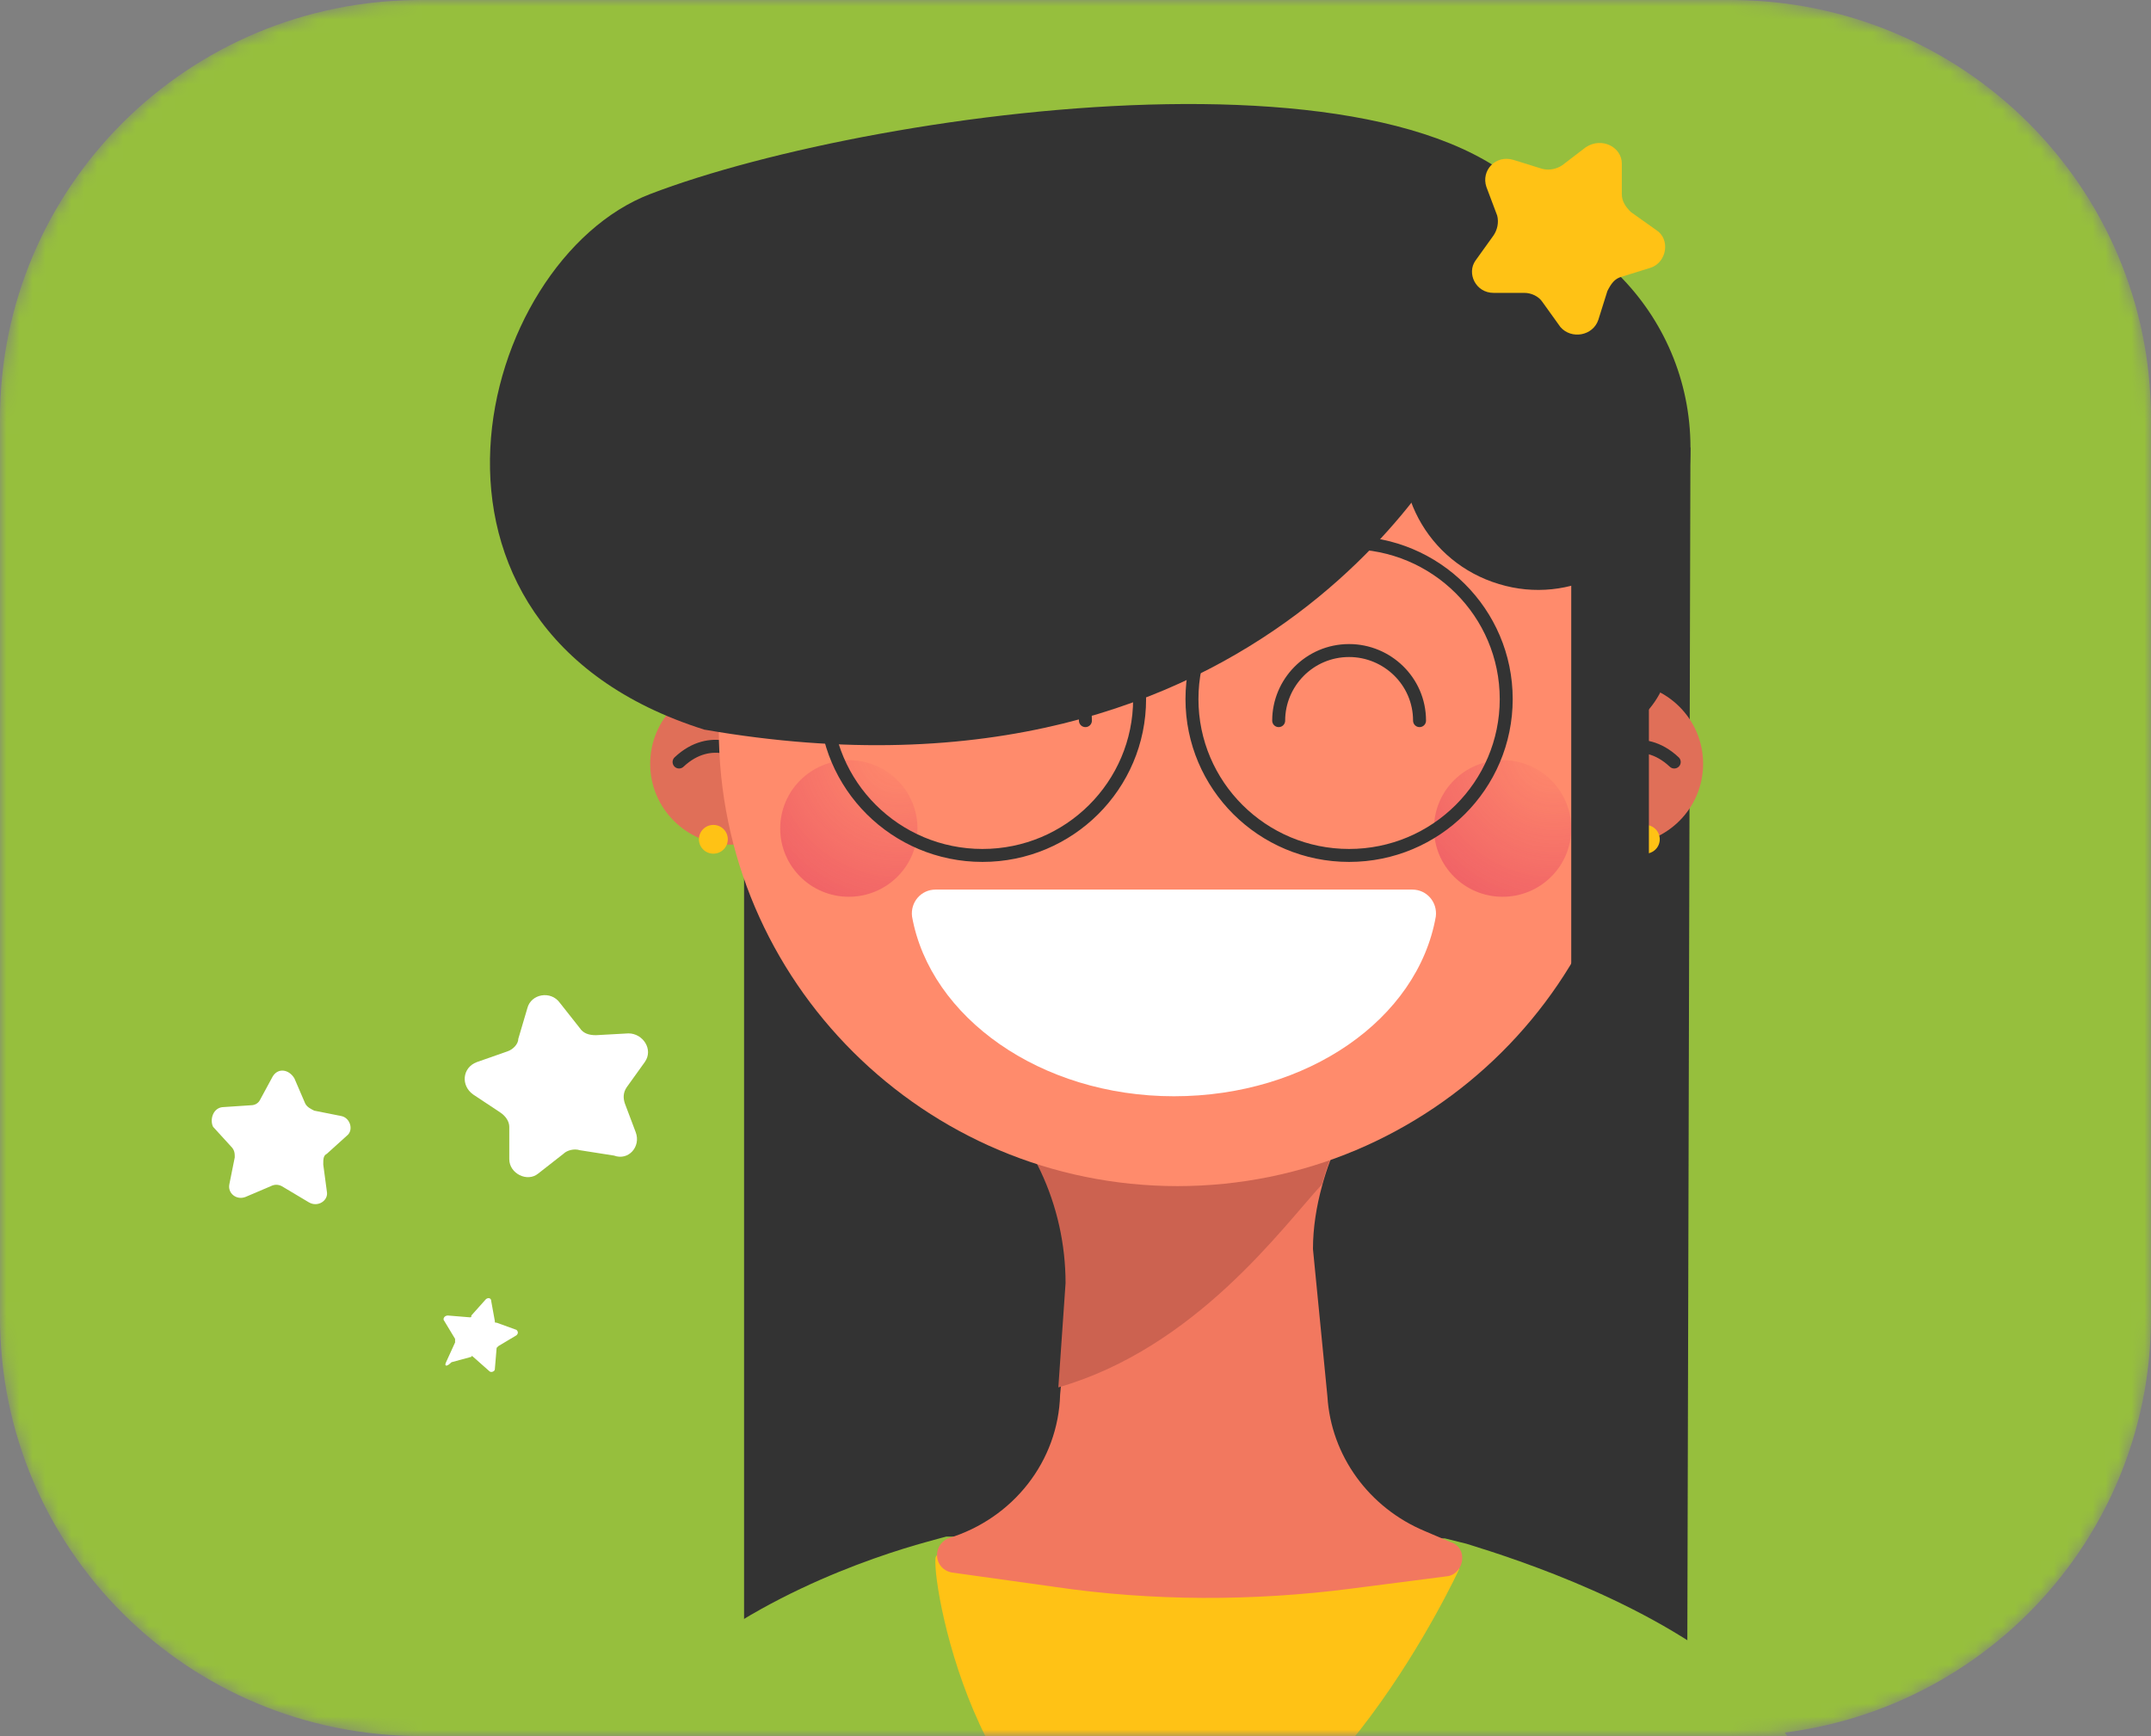 <svg width="166" height="134" viewBox="0 0 166 134" version="1.1" xmlns="http://www.w3.org/2000/svg" xmlns:xlink="http://www.w3.org/1999/xlink">
<rect x="0" y="0" width="166" height="134" fill="#808080" stroke="none"/>
<g id="Canvas" fill="none">
<g id="Mask Group">
<mask id="mask0" mask-type="alpha" maskUnits="userSpaceOnUse" x="0" y="0" width="166" height="134">
<g id="Vector">
<path d="M 133.525 134L 32.475 134C 14.495 134 0 119.574 0 101.679L 0 32.321C 0 14.427 14.495 0 32.475 0L 133.525 0C 151.505 0 166 14.427 166 32.321L 166 101.679C 166 119.574 151.505 134 133.525 134Z" fill="#96BF3D"/>
</g>
</mask>
<g mask="url(#mask0)">
<g id="Group 2">
<g id="Vector_2">
<path d="M 133.525 134L 32.475 134C 14.495 134 0 119.574 0 101.679L 0 32.321C 0 14.427 14.495 0 32.475 0L 133.525 0C 151.505 0 166 14.427 166 32.321L 166 101.679C 166 119.574 151.505 134 133.525 134Z" fill="#96BF3D"/>
</g>
<g id="Vector_3">
<path d="M 1.06337e-06 11.514L 1.06337e-06 107.366L 72.756 107.366L 73.034 -5.29161e-07L 1.06337e-06 11.514Z" transform="translate(57.422 34.537)" fill="#333333"/>
</g>
<g id="Group">
<g id="Group_2">
<g id="Group_3">
<g id="Vector_4">
<path d="M 6.272 12.485C 9.736 12.485 12.544 9.69 12.544 6.242C 12.544 2.795 9.736 0 6.272 0C 2.808 0 4.2535e-06 2.795 4.2535e-06 6.242C 4.2535e-06 9.69 2.808 12.485 6.272 12.485Z" transform="translate(118.891 52.711)" fill="#E06F58"/>
</g>
</g>
<g id="Vector_5">
<path d="M -2.12675e-06 0.659C -2.12675e-06 0.659 2.509 -1.144 5.018 1.214" stroke-miterlimit="10" stroke-linecap="round" stroke-linejoin="round" transform="translate(124.188 57.603)" stroke="#333333"/>
</g>
</g>
<g id="Vector_6">
<path d="M 1.115 2.219C 1.731 2.219 2.23 1.723 2.23 1.11C 2.23 0.497 1.731 2.11664e-06 1.115 2.11664e-06C 0.499 2.11664e-06 4.2535e-06 0.497 4.2535e-06 1.11C 4.2535e-06 1.723 0.499 2.219 1.115 2.219Z" transform="translate(125.859 63.672)" fill="#FFC215"/>
</g>
</g>
<g id="Group_4">
<g id="Group_5">
<g id="Group_6">
<g id="Vector_7">
<path d="M 6.272 12.485C 9.736 12.485 12.544 9.69 12.544 6.242C 12.544 2.795 9.736 0 6.272 0C 2.808 0 0 2.795 0 6.242C 0 9.69 2.808 12.485 6.272 12.485Z" transform="translate(50.176 52.711)" fill="#E06F58"/>
</g>
</g>
<g id="Vector_8">
<path d="M 5.018 0.659C 5.018 0.659 2.509 -1.144 -2.12675e-06 1.214" stroke-miterlimit="10" stroke-linecap="round" stroke-linejoin="round" transform="translate(52.406 57.603)" stroke="#333333"/>
</g>
</g>
<g id="Vector_9">
<path d="M 1.115 2.219C 1.731 2.219 2.23 1.723 2.23 1.11C 2.23 0.497 1.731 2.11664e-06 1.115 2.11664e-06C 0.499 2.11664e-06 0 0.497 0 1.11C 0 1.723 0.499 2.219 1.115 2.219Z" transform="translate(53.938 63.672)" fill="#FFC215"/>
</g>
</g>
<g id="Vector_10">
<path d="M 18.956 37.731C 29.424 37.731 37.911 29.285 37.911 18.865C 37.911 8.446 29.424 0 18.956 0C 8.487 0 2.12675e-06 8.446 2.12675e-06 18.865C 2.12675e-06 29.285 8.487 37.731 18.956 37.731Z" transform="translate(92.547 15.672)" fill="#333333"/>
</g>
<g id="Group_7">
<g id="Group_8">
<g id="Group_9">
<g id="Vector_11">
<path d="M 116.381 43.002C 113.872 45.638 111.364 48.273 108.576 50.632C 96.311 61.035 81.118 67.971 64.393 70.052C 62.72 70.191 61.048 70.468 59.375 70.468C 57.563 70.607 55.612 70.607 53.8 70.607C 33.312 70.607 14.635 63.393 -1.06337e-06 51.464C 5.018 36.066 11.847 17.34 16.725 12.207C 23.694 4.994 34.287 1.526 38.329 0.416C 39.305 0.139 39.862 0 39.862 0L 59.375 0.139L 78.331 0.139C 78.331 0.139 78.888 0.277 80.003 0.555C 84.045 1.803 94.778 5.271 101.746 11.514C 106.067 15.398 111.642 29.269 116.381 43.002Z" transform="translate(33.172 118.602)" fill="#96BF3D"/>
</g>
<g id="Vector_12">
<path d="M 40.433 2.612C 40.433 2.612 29.98 25.362 16.878 25.5C 3.777 25.639 -0.265 4.277 0.013 1.78C 0.153 -0.717 36.252 -0.717 40.433 2.612Z" transform="translate(72.184 118.486)" fill="#FFC215"/>
</g>
<g id="Group_10">
<g id="Vector_13">
<path d="M 39.607 35.789L 37.656 34.956C 33.335 33.153 30.408 29.13 30.129 24.553L 29.014 13.178C 29.014 11.514 29.293 9.849 29.711 8.323C 30.408 5.687 31.663 3.19 33.335 0.971C 33.614 0.694 33.753 0.416 34.032 0.277L 2.672 0L 1.975 0C 2.114 0.139 2.393 0.139 2.532 0.277C 7.411 3.884 10.059 9.71 10.059 15.814L 9.919 19.975L 9.501 24.414C 9.362 29.547 5.878 33.986 0.86 35.511C -0.395 36.066 -0.255 37.87 1.139 38.147L 9.083 39.257C 16.61 40.367 24.415 40.367 31.941 39.395L 39.468 38.424C 40.722 38.147 41.001 36.205 39.607 35.789Z" transform="translate(72.312 83.228)" fill="#F2785F"/>
</g>
<g id="Vector_14">
<path d="M 31.639 0.139C 31.36 0.277 31.221 0.555 30.942 0.832C 29.27 3.052 28.015 5.549 27.318 8.184C 24.252 11.514 17.562 20.807 6.969 23.859L 7.526 15.814C 7.526 9.849 4.878 3.884 -2.12675e-06 0.277C -2.12675e-06 0.139 0.139 0 0.139 0L 31.639 0.139Z" transform="translate(74.707 83.228)" fill="#CC6250"/>
</g>
<g id="Group_11">
<g id="Vector_15">
<path d="M 74.707 20.11C 75.264 21.081 75.683 22.329 75.683 23.578C 75.683 27.462 72.477 30.652 68.574 30.652C 66.205 30.652 64.254 29.543 62.86 27.878C 59.794 29.681 56.309 30.791 52.406 30.791C 50.734 30.791 49.061 30.652 47.528 30.236C 44.741 31.485 41.674 32.178 38.468 32.178C 34.426 35.369 29.27 37.311 23.694 37.311C 17.701 37.311 12.126 35.091 7.945 31.346C 7.666 31.346 7.387 31.346 7.108 31.346C 3.206 31.346 1.06337e-06 28.155 1.06337e-06 24.271C 1.06337e-06 23.3 0.139 22.329 0.558 21.497C 0.836 18.307 5.715 16.642 5.715 13.174C 5.715 9.429 11.429 14.145 10.593 7.764L 11.568 7.903C 14.217 7.209 45.716 -9.437 73.871 7.764C 74.289 8.735 75.543 12.203 75.543 13.313C 75.404 16.226 76.798 18.445 74.707 20.11Z" transform="translate(53.242 26.637)" fill="#333333"/>
</g>
<g id="Vector_16">
<path d="M 35.402 59.787C 15.889 59.787 -1.06337e-06 43.973 -1.06337e-06 24.553C -1.06337e-06 11.097 11.15 -5.29161e-07 24.67 -5.29161e-07L 46.134 -5.29161e-07C 59.654 -5.29161e-07 70.804 11.097 70.804 24.553C 70.804 43.973 54.915 59.787 35.402 59.787Z" transform="translate(55.473 31.764)" fill="#FF8B6C"/>
</g>
</g>
</g>
</g>
<g id="Group_12">
<g id="Vector_17" opacity="0.42">
<path d="M 5.296 10.542C 8.222 10.542 10.593 8.182 10.593 5.271C 10.593 2.36 8.222 0 5.296 0C 2.371 0 2.12675e-06 2.36 2.12675e-06 5.271C 2.12675e-06 8.182 2.371 10.542 5.296 10.542Z" transform="translate(110.666 58.676)" fill="url(#paint0_radial)"/>
</g>
<g id="Vector_18" opacity="0.42">
<path d="M 5.296 10.542C 8.222 10.542 10.593 8.182 10.593 5.271C 10.593 2.36 8.222 0 5.296 0C 2.371 0 0 2.36 0 5.271C 0 8.182 2.371 10.542 5.296 10.542Z" transform="translate(60.211 58.676)" fill="url(#paint1_radial)"/>
</g>
</g>
</g>
<g id="Vector_19">
<path d="M 38.623 0C 39.738 0 40.574 0.971 40.435 2.081C 39.041 9.988 30.539 15.952 20.225 15.952C 9.911 15.952 1.409 9.849 0.015 2.081C -0.124 0.971 0.712 0 1.827 0L 38.623 0Z" transform="translate(70.371 68.664)" fill="white"/>
</g>
</g>
<g id="Group_13">
<g id="Vector_20">
<path d="M 4.2535e-06 5.41C 4.2535e-06 2.497 2.369 1.05832e-06 5.436 1.05832e-06C 8.363 1.05832e-06 10.871 2.358 10.871 5.41" stroke-miterlimit="10" stroke-linecap="round" stroke-linejoin="round" transform="translate(98.68 50.213)" stroke="#333333"/>
</g>
<g id="Vector_21">
<path d="M -1.06337e-06 5.41C -1.06337e-06 2.497 2.369 1.05832e-06 5.436 1.05832e-06C 8.363 1.05832e-06 10.871 2.358 10.871 5.41" stroke-miterlimit="10" stroke-linecap="round" stroke-linejoin="round" transform="translate(72.894 50.213)" stroke="#333333"/>
</g>
</g>
<g id="Vector_22">
<path d="M 58.66 4.001C 58.66 4.001 44.025 35.213 0.121 27.583C 0.121 27.583 -1.134 17.18 4.442 13.712C 10.017 10.244 10.017 3.308 22.282 0.672C 34.408 -1.963 58.66 4.001 58.66 4.001Z" transform="translate(54.236 28.734)" fill="#333333"/>
</g>
<g id="Vector_23">
<path d="M 20.387 5.965C 18.714 11.514 12.861 14.565 7.425 12.901C 1.85 11.236 -1.217 5.41 0.456 1.05832e-06L 20.387 5.965Z" transform="translate(108.258 32.18)" fill="#333333"/>
</g>
<g id="Vector_24">
<path d="M 24.252 12.068C 24.252 18.733 18.823 24.137 12.126 24.137C 5.429 24.137 0 18.733 0 12.068C 0 5.403 5.429 1.05832e-06 12.126 1.05832e-06C 18.823 1.05832e-06 24.252 5.403 24.252 12.068Z" stroke-miterlimit="10" stroke-linecap="round" stroke-linejoin="round" transform="translate(91.988 41.891)" stroke="#333333"/>
</g>
<g id="Vector_25">
<path d="M 24.252 12.068C 24.252 18.733 18.823 24.137 12.126 24.137C 5.429 24.137 1.06337e-06 18.733 1.06337e-06 12.068C 1.06337e-06 5.403 5.429 1.05832e-06 12.126 1.05832e-06C 18.823 1.05832e-06 24.252 5.403 24.252 12.068Z" stroke-miterlimit="10" stroke-linecap="round" stroke-linejoin="round" transform="translate(63.695 41.891)" stroke="#333333"/>
</g>
<g id="Vector_26">
<path d="M 3.624 65.474L 2.369 65.474C 0.976 65.474 0 64.364 0 63.116L 0 2.358C 0 0.971 1.115 0 2.369 0L 3.624 0C 5.018 0 5.993 1.11 5.993 2.358L 5.993 62.977C 5.993 64.364 4.878 65.474 3.624 65.474Z" transform="translate(121.258 40.92)" fill="#333333"/>
</g>
<g id="Group_14">
<g id="Vector_27">
<path d="M 82.888 11.389C 77.452 -6.228 30.063 0.153 12.362 6.95C -1.018 12.083 -8.545 40.381 16.543 48.288C 16.543 48.288 89.438 32.197 82.888 11.389Z" transform="translate(37.812 8.029)" fill="#333333"/>
</g>
<g id="Vector_28">
<path d="M 11.563 1.583L 11.563 3.942C 11.563 4.497 11.842 4.913 12.26 5.329L 14.211 6.716C 15.326 7.41 15.047 9.213 13.793 9.629L 11.563 10.323C 11.006 10.461 10.727 10.877 10.448 11.432L 9.751 13.652C 9.333 14.9 7.66 15.178 6.824 14.207L 5.43 12.265C 5.152 11.848 4.594 11.571 4.037 11.571L 1.667 11.571C 0.273 11.571 -0.424 10.045 0.273 9.074L 1.667 7.132C 1.946 6.716 2.085 6.161 1.946 5.606L 1.11 3.387C 0.692 2.138 1.807 0.89 3.2 1.306L 5.43 2C 5.988 2.138 6.545 2 6.964 1.722L 8.775 0.335C 10.03 -0.497 11.563 0.335 11.563 1.583Z" transform="translate(113.598 11.035)" fill="#FFC215"/>
</g>
</g>
<g id="Group_15">
<g id="Vector_29">
<path d="M 3.44 12.662L 3.44 10.165C 3.44 9.749 3.161 9.333 2.743 9.055L 0.652 7.668C -0.323 6.975 -0.184 5.587 0.931 5.171L 3.301 4.339C 3.719 4.2 4.137 3.784 4.137 3.368L 4.834 1.01C 5.113 -0.1 6.646 -0.377 7.343 0.594L 8.876 2.536C 9.155 2.952 9.573 3.091 10.13 3.091L 12.639 2.952C 13.754 2.952 14.59 4.2 13.893 5.171L 12.5 7.113C 12.221 7.529 12.221 7.946 12.36 8.362L 13.197 10.581C 13.615 11.691 12.639 12.801 11.524 12.384L 8.876 11.968C 8.458 11.83 7.9 11.968 7.621 12.246L 5.67 13.772C 4.834 14.465 3.44 13.772 3.44 12.662Z" transform="translate(35.863 76.811)" fill="white"/>
</g>
<g id="Vector_30">
<path d="M 0.941 2.814L 3.031 2.675C 3.31 2.675 3.589 2.537 3.728 2.259L 4.704 0.456C 5.122 -0.238 5.958 -0.099 6.377 0.595L 7.213 2.537C 7.352 2.814 7.631 2.953 7.91 3.092L 10 3.508C 10.697 3.646 10.976 4.617 10.419 5.034L 8.885 6.421C 8.607 6.56 8.607 6.837 8.607 7.253L 8.885 9.334C 9.025 10.027 8.188 10.582 7.492 10.166L 5.401 8.918C 5.122 8.779 4.843 8.779 4.565 8.918L 2.613 9.75C 1.916 10.027 1.22 9.473 1.359 8.779L 1.777 6.698C 1.777 6.421 1.777 6.143 1.498 5.866L 0.105 4.34C -0.174 3.785 0.105 2.814 0.941 2.814Z" transform="translate(16.34 82.635)" fill="white"/>
</g>
<g id="Vector_31">
<path d="M 0.194 4.946L 0.891 3.42C 0.891 3.42 0.891 3.282 0.891 3.143L 0.055 1.756C -0.085 1.617 0.055 1.34 0.333 1.34L 2.006 1.478C 2.145 1.478 2.145 1.478 2.145 1.34L 3.26 0.091C 3.4 -0.048 3.679 -0.048 3.679 0.23L 3.957 1.756C 3.957 1.894 3.957 1.894 4.097 1.894L 5.63 2.449C 5.769 2.588 5.769 2.727 5.63 2.865L 4.236 3.698L 4.097 3.836L 3.957 5.501C 3.957 5.64 3.679 5.778 3.539 5.64L 2.285 4.53C 2.285 4.53 2.145 4.391 2.145 4.53L 0.612 4.946C 0.194 5.362 0.055 5.224 0.194 4.946Z" transform="translate(34.23 100.199)" fill="white"/>
</g>
</g>
</g>
</g>
</g>
</g>
<defs>

<radialGradient id="paint0_radial" cx="0.5" cy="0.5" r="0.5" gradientUnits="userSpaceOnUse" gradientTransform="translate(-6.422 -16.242) scale(31.369 31.22)">
<stop stop-color="#D4145A" stop-opacity="0"/>
<stop offset="1" stop-color="#D4145A"/>
</radialGradient>
<radialGradient id="paint1_radial" cx="0.5" cy="0.5" r="0.5" gradientUnits="userSpaceOnUse" gradientTransform="translate(-6.488 -16.242) scale(31.369 31.22)">
<stop stop-color="#D4145A" stop-opacity="0"/>
<stop offset="1" stop-color="#D4145A"/>
</radialGradient>

</defs>
</svg>

